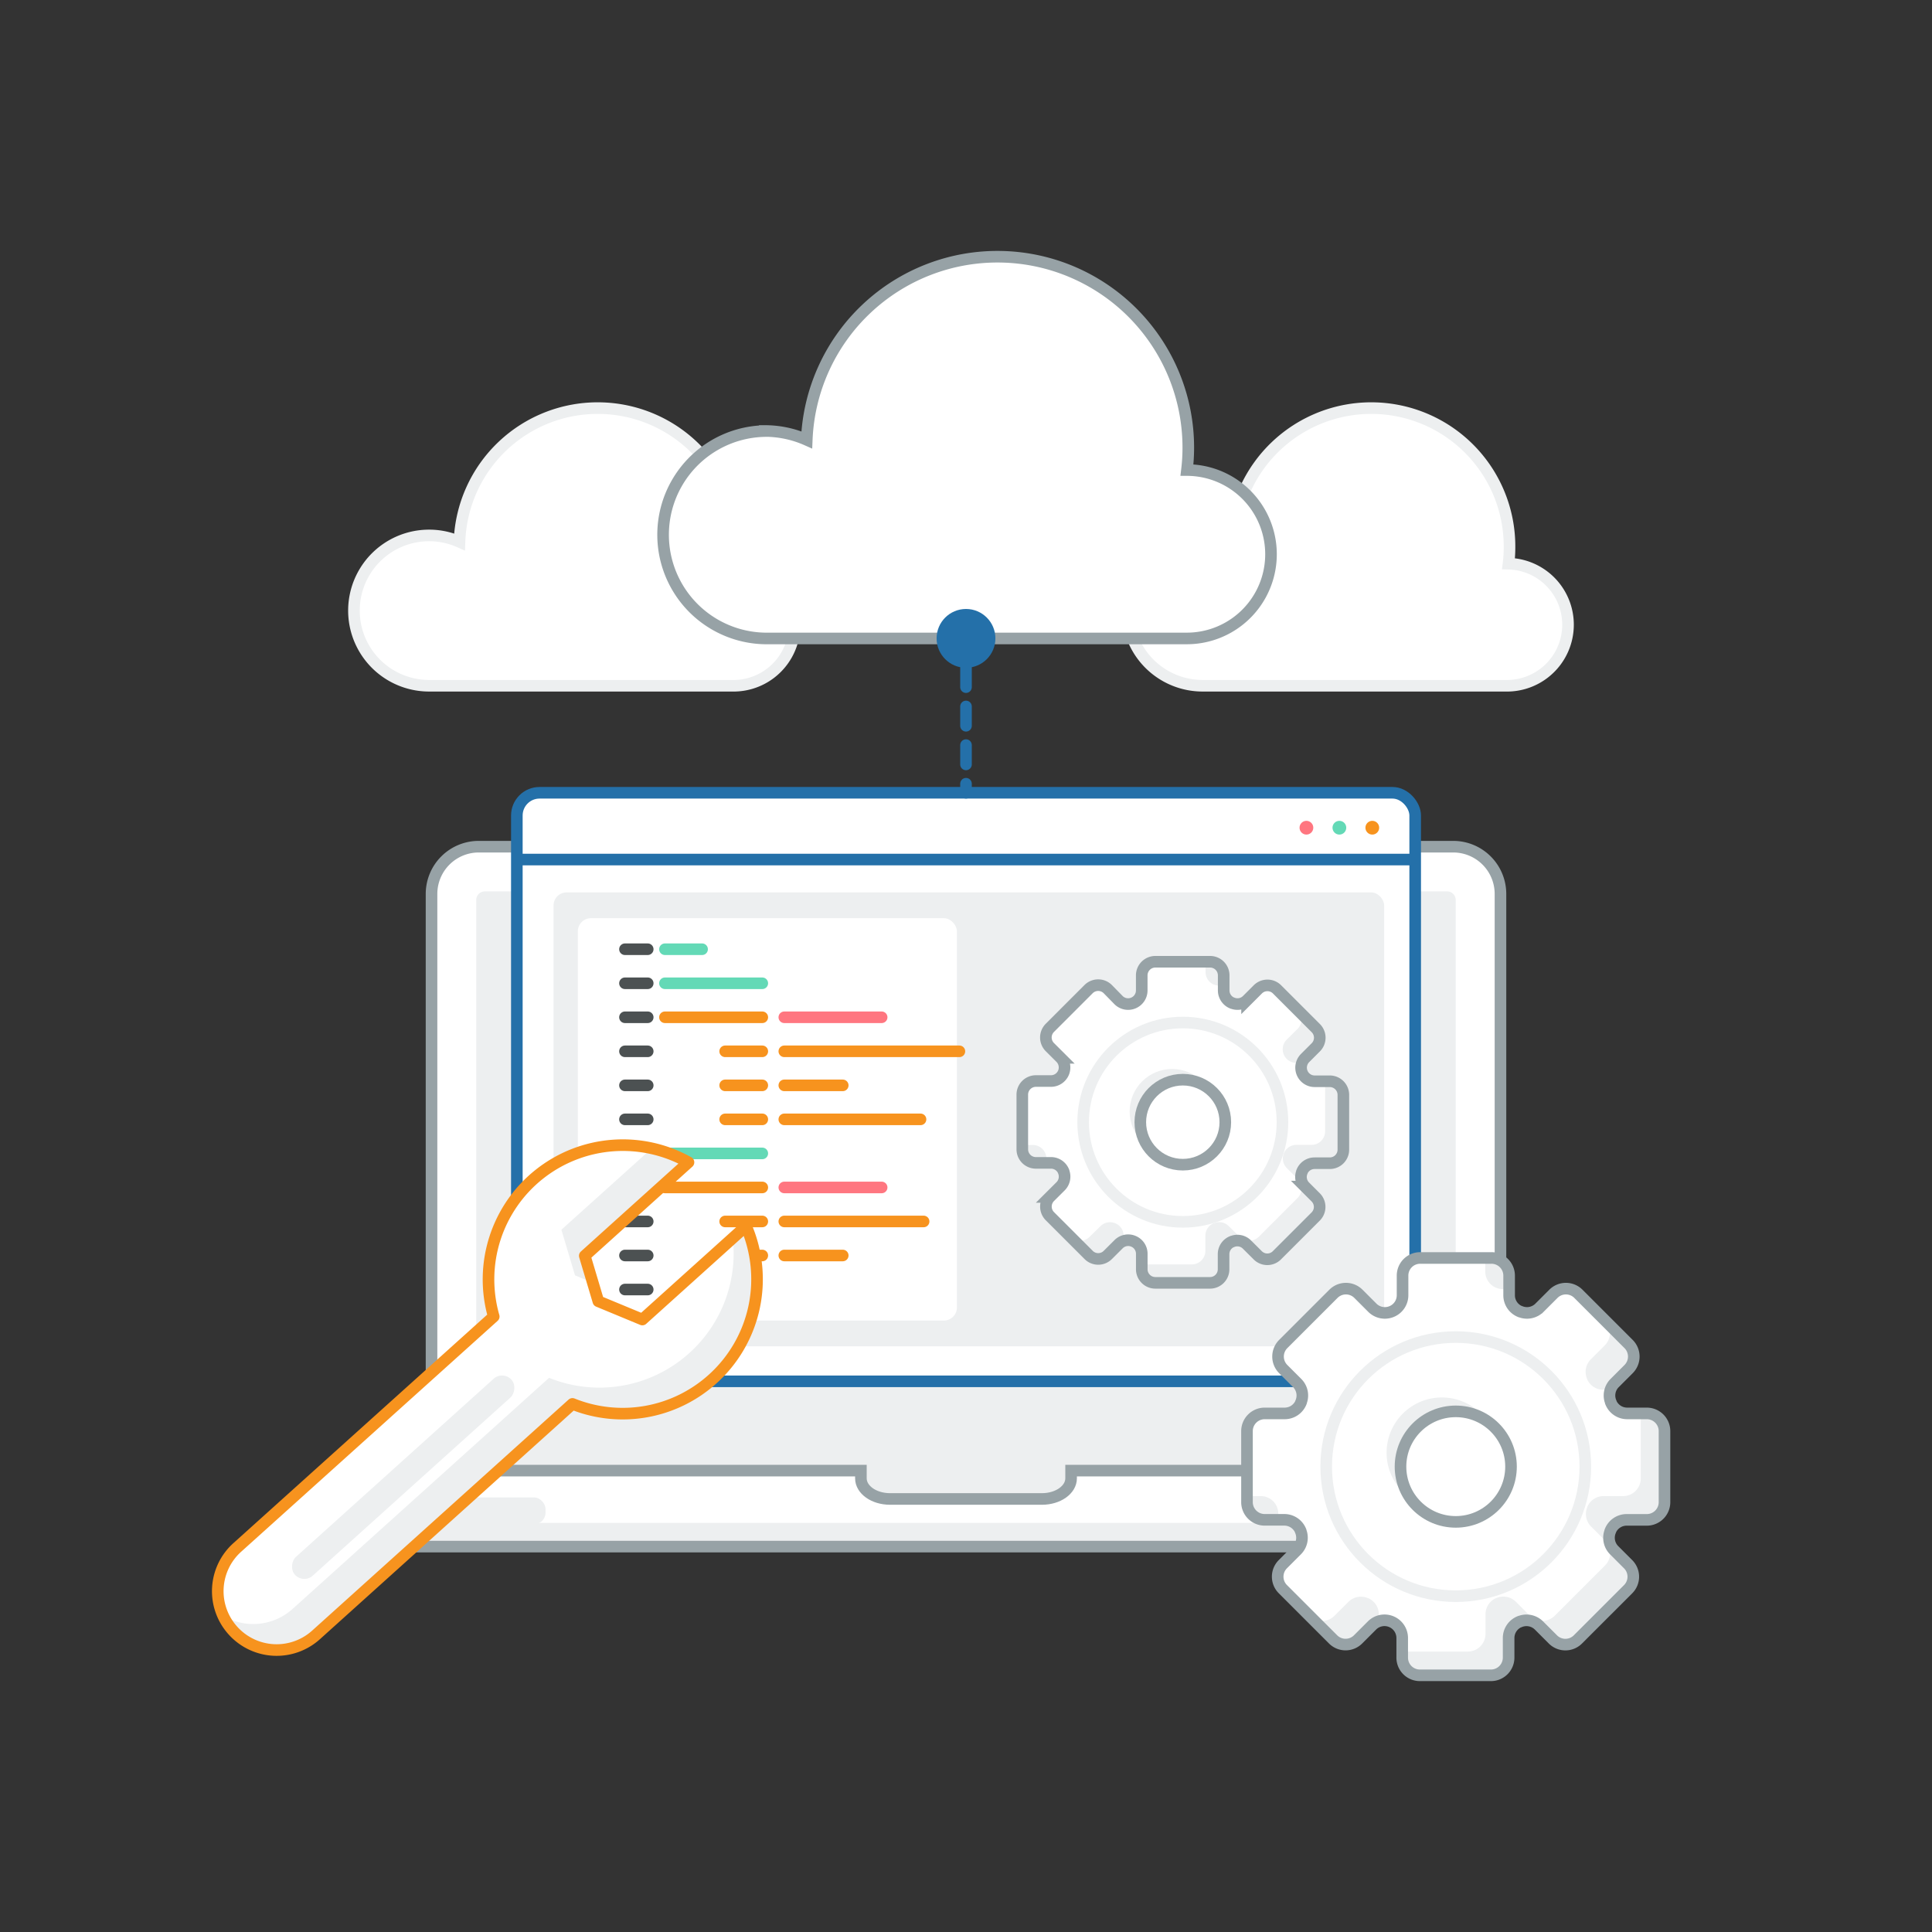 <svg id="Layer_1" data-name="Layer 1" xmlns="http://www.w3.org/2000/svg" viewBox="0 0 500 500"><rect x="0" y="0" width="500" height="500" fill="#333333" stroke="none"/><defs><style>.cls-1,.cls-11,.cls-12,.cls-13,.cls-14,.cls-2,.cls-4{fill:#fff;}.cls-1,.cls-15{stroke:#edeff0;}.cls-1,.cls-15,.cls-2,.cls-5,.cls-7{stroke-miterlimit:10;}.cls-1,.cls-11,.cls-12,.cls-13,.cls-14,.cls-15,.cls-16,.cls-17,.cls-2,.cls-5,.cls-7{stroke-width:3px;}.cls-2,.cls-5{stroke:#97a2a6;}.cls-3{fill:#edeff0;}.cls-15,.cls-16,.cls-17,.cls-5,.cls-7{fill:none;}.cls-6{fill:#2470a9;}.cls-16,.cls-7{stroke:#2470a9;}.cls-8{fill:#ff7680;}.cls-9{fill:#63d9b6;}.cls-10{fill:#f7931e;}.cls-11{stroke:#4c5152;}.cls-11,.cls-12,.cls-13,.cls-14,.cls-16,.cls-17{stroke-linecap:round;stroke-linejoin:round;}.cls-12{stroke:#63d9b6;}.cls-13,.cls-17{stroke:#f7931e;}.cls-14{stroke:#ff7680;}.cls-16{stroke-dasharray:5;}</style></defs><path class="cls-1" d="M311.23,138.57a19.34,19.34,0,0,1,7.87,1.67,35.79,35.79,0,0,1,71.56,1.43,34.36,34.36,0,0,1-.26,4.21,15.8,15.8,0,0,1,0,31.59H311.23a19.45,19.45,0,0,1,0-38.9Z"/><path class="cls-1" d="M111.05,138.57a19.3,19.3,0,0,1,7.87,1.67,35.79,35.79,0,0,1,71.56,1.43,36.47,36.47,0,0,1-.25,4.21,15.8,15.8,0,0,1,0,31.59H111.05a19.45,19.45,0,1,1,0-38.9Z"/><path class="cls-2" d="M123.91,219.12H376.09a12.23,12.23,0,0,1,12.23,12.23V391.58a0,0,0,0,1,0,0H111.68a0,0,0,0,1,0,0V231.34A12.23,12.23,0,0,1,123.91,219.12Z"/><path class="cls-3" d="M173.81,182.37H328.42a0,0,0,0,1,0,0V435.86a0,0,0,0,1,0,0H173.81a2.23,2.23,0,0,1-2.23-2.23v-249A2.23,2.23,0,0,1,173.81,182.37Z" transform="translate(559.11 59.11) rotate(90)"/><path class="cls-4" d="M277.2,380.59v2c0,2.95-3.37,5.34-7.53,5.34H230.33c-4.16,0-7.53-2.39-7.53-5.34v-2H93.19c-3.85,0-7,2.21-7,4.94v4.89c0,5.44,6.23,9.84,13.9,9.84H399.89c7.67,0,13.9-4.4,13.9-9.84v-4.89c0-2.73-3.13-4.94-7-4.94Z"/><path class="cls-3" d="M400.47,394.12H100.69c-7.68,0-13.9-4.41-13.9-9.85v-.71a3.74,3.74,0,0,0-.58,2v4.89c0,5.44,6.23,9.84,13.9,9.84H399.89c7.67,0,13.9-4.4,13.9-9.84v-3.35C412.08,391.14,406.77,394.12,400.47,394.12Z"/><path class="cls-5" d="M277.2,380.59v2c0,2.95-3.37,5.34-7.53,5.34H230.33c-4.16,0-7.53-2.39-7.53-5.34v-2H93.19c-3.85,0-7,2.21-7,4.94v4.89c0,5.44,6.23,9.84,13.9,9.84H399.89c7.67,0,13.9-4.4,13.9-9.84v-4.89c0-2.73-3.13-4.94-7-4.94Z"/><rect class="cls-3" x="111.1" y="387.53" width="30.09" height="6.94" rx="3"/><path class="cls-2" d="M197.93,111.54a26.75,26.75,0,0,1,10.86,2.3,49.39,49.39,0,0,1,98.74,2,48.6,48.6,0,0,1-.35,5.81,21.79,21.79,0,0,1-.07,43.58H197.93a26.84,26.84,0,0,1,0-53.67Z"/><circle class="cls-6" cx="250" cy="165.21" r="7.61"/><rect class="cls-4" x="133.76" y="205.17" width="232.49" height="152.32" rx="5.88"/><rect class="cls-7" x="133.76" y="205.17" width="232.49" height="152.32" rx="5.88"/><line class="cls-7" x1="366.24" y1="222.45" x2="133.76" y2="222.45"/><circle class="cls-8" cx="338.1" cy="214.21" r="1.78"/><circle class="cls-9" cx="346.63" cy="214.21" r="1.78"/><circle class="cls-10" cx="355.15" cy="214.21" r="1.78"/><rect class="cls-3" x="143.26" y="230.95" width="214.96" height="117.48" rx="3.38"/><rect class="cls-4" x="149.55" y="237.63" width="98.1" height="104.13" rx="3.38"/><line class="cls-11" x1="161.74" y1="245.66" x2="167.63" y2="245.66"/><line class="cls-11" x1="161.74" y1="254.47" x2="167.63" y2="254.47"/><line class="cls-11" x1="161.74" y1="263.27" x2="167.63" y2="263.27"/><line class="cls-11" x1="161.74" y1="272.08" x2="167.63" y2="272.08"/><line class="cls-11" x1="161.74" y1="280.89" x2="167.63" y2="280.89"/><line class="cls-11" x1="161.74" y1="289.69" x2="167.63" y2="289.69"/><line class="cls-11" x1="161.74" y1="298.5" x2="167.63" y2="298.5"/><line class="cls-11" x1="161.74" y1="307.31" x2="167.63" y2="307.31"/><line class="cls-11" x1="161.74" y1="316.11" x2="167.63" y2="316.11"/><line class="cls-11" x1="161.74" y1="324.92" x2="167.63" y2="324.92"/><line class="cls-11" x1="161.74" y1="333.73" x2="167.63" y2="333.73"/><line class="cls-12" x1="172.09" y1="245.66" x2="181.7" y2="245.66"/><line class="cls-12" x1="172.09" y1="254.47" x2="197.28" y2="254.47"/><line class="cls-13" x1="172.09" y1="263.27" x2="197.28" y2="263.27"/><line class="cls-14" x1="202.98" y1="263.27" x2="228.17" y2="263.27"/><line class="cls-13" x1="202.98" y1="272.08" x2="248.29" y2="272.08"/><line class="cls-13" x1="202.98" y1="280.89" x2="218.1" y2="280.89"/><line class="cls-13" x1="202.98" y1="289.69" x2="238.23" y2="289.69"/><line class="cls-14" x1="202.98" y1="307.31" x2="228.17" y2="307.31"/><line class="cls-13" x1="202.98" y1="316.11" x2="239.03" y2="316.11"/><line class="cls-13" x1="202.98" y1="324.92" x2="218.1" y2="324.92"/><line class="cls-13" x1="187.67" y1="272.08" x2="197.28" y2="272.08"/><line class="cls-13" x1="187.67" y1="280.89" x2="197.28" y2="280.89"/><line class="cls-13" x1="187.67" y1="289.69" x2="197.28" y2="289.69"/><line class="cls-12" x1="172.09" y1="298.5" x2="197.28" y2="298.5"/><line class="cls-13" x1="172.09" y1="307.31" x2="197.28" y2="307.31"/><line class="cls-13" x1="187.67" y1="316.11" x2="197.28" y2="316.11"/><line class="cls-13" x1="187.67" y1="324.92" x2="197.28" y2="324.92"/><path class="cls-4" d="M430.77,388.76v-18.4a4.58,4.58,0,0,0-4.58-4.57h-5.08a4.56,4.56,0,0,1-4.22-2.82l0-.06a4.55,4.55,0,0,1,1-5l3.6-3.6a4.59,4.59,0,0,0,0-6.47l-13-13a4.57,4.57,0,0,0-6.47,0l-3.59,3.59a4.58,4.58,0,0,1-5,1l-.05,0a4.55,4.55,0,0,1-2.82-4.22v-5.08a4.57,4.57,0,0,0-4.58-4.57H367.55a4.56,4.56,0,0,0-4.57,4.57v5.08a4.56,4.56,0,0,1-2.83,4.22l0,0a4.58,4.58,0,0,1-5-1l-3.59-3.59a4.57,4.57,0,0,0-6.47,0l-13,13a4.59,4.59,0,0,0,0,6.47l3.6,3.6a4.55,4.55,0,0,1,1,5l0,.06a4.56,4.56,0,0,1-4.22,2.82H327.3a4.58,4.58,0,0,0-4.58,4.57v18.4a4.58,4.58,0,0,0,4.58,4.57h5.08a4.56,4.56,0,0,1,4.22,2.82l0,.06a4.56,4.56,0,0,1-1,5l-3.6,3.6a4.57,4.57,0,0,0,0,6.46l13,13a4.57,4.57,0,0,0,6.47,0l3.59-3.59a4.58,4.58,0,0,1,5-1l0,0a4.58,4.58,0,0,1,2.83,4.22V429a4.57,4.57,0,0,0,4.57,4.57h18.39a4.58,4.58,0,0,0,4.58-4.57v-5.09a4.57,4.57,0,0,1,2.82-4.22l.05,0a4.58,4.58,0,0,1,5,1l3.59,3.59a4.57,4.57,0,0,0,6.47,0l13-13a4.57,4.57,0,0,0,0-6.46l-3.6-3.6a4.56,4.56,0,0,1-1-5l0-.06a4.56,4.56,0,0,1,4.22-2.82h5.08A4.58,4.58,0,0,0,430.77,388.76Z"/><path class="cls-3" d="M384.38,329.06a4.57,4.57,0,0,0,2.82,4.22l.05,0a4.56,4.56,0,0,0,3.27.09v-3.28a4.57,4.57,0,0,0-4.58-4.57h-1.56Z"/><path class="cls-3" d="M330.58,393.33a4.59,4.59,0,0,0-.09-3.26l0-.06a4.55,4.55,0,0,0-4.22-2.82h-3.52v1.57a4.58,4.58,0,0,0,4.58,4.57Z"/><path class="cls-3" d="M415.31,341.72a4.57,4.57,0,0,1,0,6.47l-3.6,3.6a4.57,4.57,0,0,0-1,5l0,.06a4.56,4.56,0,0,0,4.22,2.82h1.8a4.52,4.52,0,0,1,1.08-1.72l3.6-3.6a4.59,4.59,0,0,0,0-6.47l-13-13h0Z"/><path class="cls-3" d="M426.19,365.79h-1.56v16.83a4.58,4.58,0,0,1-4.57,4.57H415a4.56,4.56,0,0,0-4.22,2.82l0,.06a4.57,4.57,0,0,0,1,5l3.6,3.6a4.57,4.57,0,0,1,0,6.47l-13,13a4.56,4.56,0,0,1-6.46,0l-3.6-3.59a4.58,4.58,0,0,0-5-1l-.05,0a4.55,4.55,0,0,0-2.82,4.21v5.09a4.58,4.58,0,0,1-4.58,4.57H363V429a4.57,4.57,0,0,0,4.57,4.57h18.39a4.58,4.58,0,0,0,4.58-4.57v-5.09a4.57,4.57,0,0,1,2.82-4.22l.05,0a4.58,4.58,0,0,1,5,1l3.59,3.59a4.57,4.57,0,0,0,6.47,0l13-13a4.57,4.57,0,0,0,0-6.46l-3.6-3.6a4.56,4.56,0,0,1-1-5l0-.06a4.56,4.56,0,0,1,4.22-2.82h5.08a4.58,4.58,0,0,0,4.58-4.57v-18.4A4.58,4.58,0,0,0,426.19,365.79Z"/><path class="cls-3" d="M356.84,417.78a4.57,4.57,0,0,0-2.82-4.21l-.06,0a4.58,4.58,0,0,0-5,1l-3.59,3.59a4.57,4.57,0,0,1-6.47,0l6.14,6.14a4.57,4.57,0,0,0,6.47,0l3.59-3.59a4.51,4.51,0,0,1,1.73-1.08Z"/><path class="cls-5" d="M430.77,388.76v-18.4a4.58,4.58,0,0,0-4.58-4.57h-5.08a4.56,4.56,0,0,1-4.22-2.82l0-.06a4.55,4.55,0,0,1,1-5l3.6-3.6a4.59,4.59,0,0,0,0-6.47l-13-13a4.57,4.57,0,0,0-6.47,0l-3.59,3.59a4.58,4.58,0,0,1-5,1l-.05,0a4.55,4.55,0,0,1-2.82-4.22v-5.08a4.57,4.57,0,0,0-4.58-4.57H367.55a4.56,4.56,0,0,0-4.57,4.57v5.08a4.56,4.56,0,0,1-2.83,4.22l0,0a4.58,4.58,0,0,1-5-1l-3.59-3.59a4.57,4.57,0,0,0-6.47,0l-13,13a4.59,4.59,0,0,0,0,6.47l3.6,3.6a4.55,4.55,0,0,1,1,5l0,.06a4.56,4.56,0,0,1-4.22,2.82H327.3a4.58,4.58,0,0,0-4.58,4.57v18.4a4.58,4.58,0,0,0,4.58,4.57h5.08a4.56,4.56,0,0,1,4.22,2.82l0,.06a4.56,4.56,0,0,1-1,5l-3.6,3.6a4.57,4.57,0,0,0,0,6.46l13,13a4.57,4.57,0,0,0,6.47,0l3.59-3.59a4.58,4.58,0,0,1,5-1l0,0a4.58,4.58,0,0,1,2.83,4.22V429a4.57,4.57,0,0,0,4.57,4.57h18.39a4.58,4.58,0,0,0,4.58-4.57v-5.09a4.57,4.57,0,0,1,2.82-4.22l.05,0a4.58,4.58,0,0,1,5,1l3.59,3.59a4.57,4.57,0,0,0,6.47,0l13-13a4.57,4.57,0,0,0,0-6.46l-3.6-3.6a4.56,4.56,0,0,1-1-5l0-.06a4.56,4.56,0,0,1,4.22-2.82h5.08A4.58,4.58,0,0,0,430.77,388.76Z"/><circle class="cls-15" cx="376.75" cy="379.56" r="33.53"/><circle class="cls-3" cx="373.15" cy="375.96" r="14.3"/><circle class="cls-2" cx="376.75" cy="379.56" r="14.3"/><path class="cls-4" d="M347.66,297.49V283.35a3.52,3.52,0,0,0-3.51-3.52h-3.92a3.51,3.51,0,0,1-3.24-2.17l0,0a3.53,3.53,0,0,1,.76-3.84l2.76-2.76a3.51,3.51,0,0,0,0-5l-10-10a3.52,3.52,0,0,0-5,0l-2.77,2.77a3.51,3.51,0,0,1-3.83.75h-.05a3.53,3.53,0,0,1-2.17-3.25v-3.91a3.52,3.52,0,0,0-3.51-3.52H299a3.53,3.53,0,0,0-3.52,3.52v3.91a3.52,3.52,0,0,1-2.17,3.25h0a3.51,3.51,0,0,1-3.83-.75L286.71,256a3.52,3.52,0,0,0-5,0l-10,10a3.53,3.53,0,0,0,0,5l2.77,2.76a3.55,3.55,0,0,1,.76,3.84l0,0a3.53,3.53,0,0,1-3.25,2.17h-3.91a3.52,3.52,0,0,0-3.51,3.52v14.14a3.51,3.51,0,0,0,3.51,3.52H272a3.53,3.53,0,0,1,3.25,2.17l0,.05a3.53,3.53,0,0,1-.76,3.83l-2.77,2.76a3.53,3.53,0,0,0,0,5l10,10a3.5,3.5,0,0,0,5,0l2.77-2.76a3.49,3.49,0,0,1,3.83-.76l0,0a3.49,3.49,0,0,1,2.17,3.24v3.91A3.52,3.52,0,0,0,299,332h14.15a3.51,3.51,0,0,0,3.51-3.52v-3.91a3.51,3.51,0,0,1,2.17-3.24l.05,0a3.49,3.49,0,0,1,3.83.76l2.77,2.76a3.5,3.5,0,0,0,5,0l10-10a3.51,3.51,0,0,0,0-5l-2.76-2.76a3.52,3.52,0,0,1-.76-3.83l0-.05a3.51,3.51,0,0,1,3.24-2.17h3.92A3.51,3.51,0,0,0,347.66,297.49Z"/><path class="cls-3" d="M312,251.58a3.51,3.51,0,0,0,2.17,3.24l.05,0a3.54,3.54,0,0,0,2.5.08v-2.53a3.52,3.52,0,0,0-3.51-3.52H312Z"/><path class="cls-3" d="M270.61,301a3.56,3.56,0,0,0-.07-2.51l0,0a3.53,3.53,0,0,0-3.25-2.17h-2.7v1.2a3.51,3.51,0,0,0,3.51,3.52Z"/><path class="cls-3" d="M335.77,261.32a3.51,3.51,0,0,1,0,5L333,269.06a3.51,3.51,0,0,0-.76,3.84l0,0a3.51,3.51,0,0,0,3.24,2.17h1.39a3.59,3.59,0,0,1,.83-1.33l2.76-2.76a3.51,3.51,0,0,0,0-5l-10-10h0Z"/><path class="cls-3" d="M344.15,279.83h-1.21v12.94a3.51,3.51,0,0,1-3.52,3.52h-3.91a3.51,3.51,0,0,0-3.24,2.17l0,0a3.51,3.51,0,0,0,.76,3.84l2.76,2.76a3.51,3.51,0,0,1,0,5l-10,10a3.52,3.52,0,0,1-5,0L318,317.32a3.5,3.5,0,0,0-3.83-.76l-.05,0a3.51,3.51,0,0,0-2.17,3.24v3.91a3.52,3.52,0,0,1-3.51,3.52h-13v1.2A3.52,3.52,0,0,0,299,332h14.15a3.51,3.51,0,0,0,3.51-3.52v-3.91a3.51,3.51,0,0,1,2.17-3.24l.05,0a3.49,3.49,0,0,1,3.83.76l2.77,2.76a3.5,3.5,0,0,0,5,0l10-10a3.51,3.51,0,0,0,0-5l-2.76-2.76a3.52,3.52,0,0,1-.76-3.83l0-.05a3.51,3.51,0,0,1,3.24-2.17h3.92a3.51,3.51,0,0,0,3.51-3.52V283.35A3.52,3.52,0,0,0,344.15,279.83Z"/><path class="cls-3" d="M290.8,319.82a3.49,3.49,0,0,0-2.17-3.24l0,0a3.51,3.51,0,0,0-3.84.76L282,320.08a3.52,3.52,0,0,1-5,0l4.72,4.72a3.5,3.5,0,0,0,5,0l2.77-2.76a3.47,3.47,0,0,1,1.32-.83Z"/><path class="cls-5" d="M347.66,297.49V283.35a3.52,3.52,0,0,0-3.51-3.52h-3.92a3.51,3.51,0,0,1-3.24-2.17l0,0a3.53,3.53,0,0,1,.76-3.84l2.76-2.76a3.51,3.51,0,0,0,0-5l-10-10a3.52,3.52,0,0,0-5,0l-2.77,2.77a3.51,3.51,0,0,1-3.83.75h-.05a3.53,3.53,0,0,1-2.17-3.25v-3.91a3.52,3.52,0,0,0-3.51-3.52H299a3.53,3.53,0,0,0-3.52,3.52v3.91a3.52,3.52,0,0,1-2.17,3.25h0a3.51,3.51,0,0,1-3.83-.75L286.71,256a3.52,3.52,0,0,0-5,0l-10,10a3.53,3.53,0,0,0,0,5l2.77,2.76a3.55,3.55,0,0,1,.76,3.84l0,0a3.53,3.53,0,0,1-3.25,2.17h-3.91a3.52,3.52,0,0,0-3.51,3.52v14.14a3.51,3.51,0,0,0,3.51,3.52H272a3.53,3.53,0,0,1,3.25,2.17l0,.05a3.53,3.53,0,0,1-.76,3.83l-2.77,2.76a3.53,3.53,0,0,0,0,5l10,10a3.5,3.5,0,0,0,5,0l2.77-2.76a3.49,3.49,0,0,1,3.83-.76l0,0a3.49,3.49,0,0,1,2.17,3.24v3.91A3.52,3.52,0,0,0,299,332h14.15a3.51,3.51,0,0,0,3.51-3.52v-3.91a3.51,3.51,0,0,1,2.17-3.24l.05,0a3.49,3.49,0,0,1,3.83.76l2.77,2.76a3.5,3.5,0,0,0,5,0l10-10a3.51,3.51,0,0,0,0-5l-2.76-2.76a3.52,3.52,0,0,1-.76-3.83l0-.05a3.51,3.51,0,0,1,3.24-2.17h3.92A3.51,3.51,0,0,0,347.66,297.49Z"/><circle class="cls-15" cx="306.11" cy="290.42" r="25.79"/><circle class="cls-3" cx="303.35" cy="287.65" r="11"/><circle class="cls-2" cx="306.11" cy="290.42" r="11"/><line class="cls-16" x1="250" y1="172.83" x2="250" y2="205.17"/><path class="cls-4" d="M184.43,356.89a34.75,34.75,0,0,0,8.65-39.58l-26.84,24.18-11.39-4.72L151.34,325l26.84-24.19a34.75,34.75,0,0,0-50.4,39.91L61.41,400.47A15.22,15.22,0,0,0,60.29,422h0a15.22,15.22,0,0,0,21.49,1.12l66.37-59.79A34.75,34.75,0,0,0,184.43,356.89Z"/><path class="cls-3" d="M193.08,317.31l-3.44,3.1a34.74,34.74,0,0,1-47.54,36.17L75.74,416.37a15.22,15.22,0,0,1-18,1.78A15.05,15.05,0,0,0,60.29,422h0a15.22,15.22,0,0,0,21.49,1.12l66.37-59.79a34.75,34.75,0,0,0,44.93-46Z"/><path class="cls-3" d="M145.29,318.25l3.52,11.81,4.62,1.92-2.09-7,26.84-24.19a34.67,34.67,0,0,0-9.48-3.61Z"/><path class="cls-17" d="M184.43,356.89a34.75,34.75,0,0,0,8.65-39.58l-26.84,24.18-11.39-4.72L151.34,325l26.84-24.19a34.75,34.75,0,0,0-50.4,39.91L61.41,400.47A15.22,15.22,0,0,0,60.29,422h0a15.22,15.22,0,0,0,21.49,1.12l66.37-59.79A34.75,34.75,0,0,0,184.43,356.89Z"/><rect class="cls-3" x="101.06" y="344.58" width="6.52" height="75.42" rx="3.26" transform="translate(318.52 48.9) rotate(47.98)"/></svg>